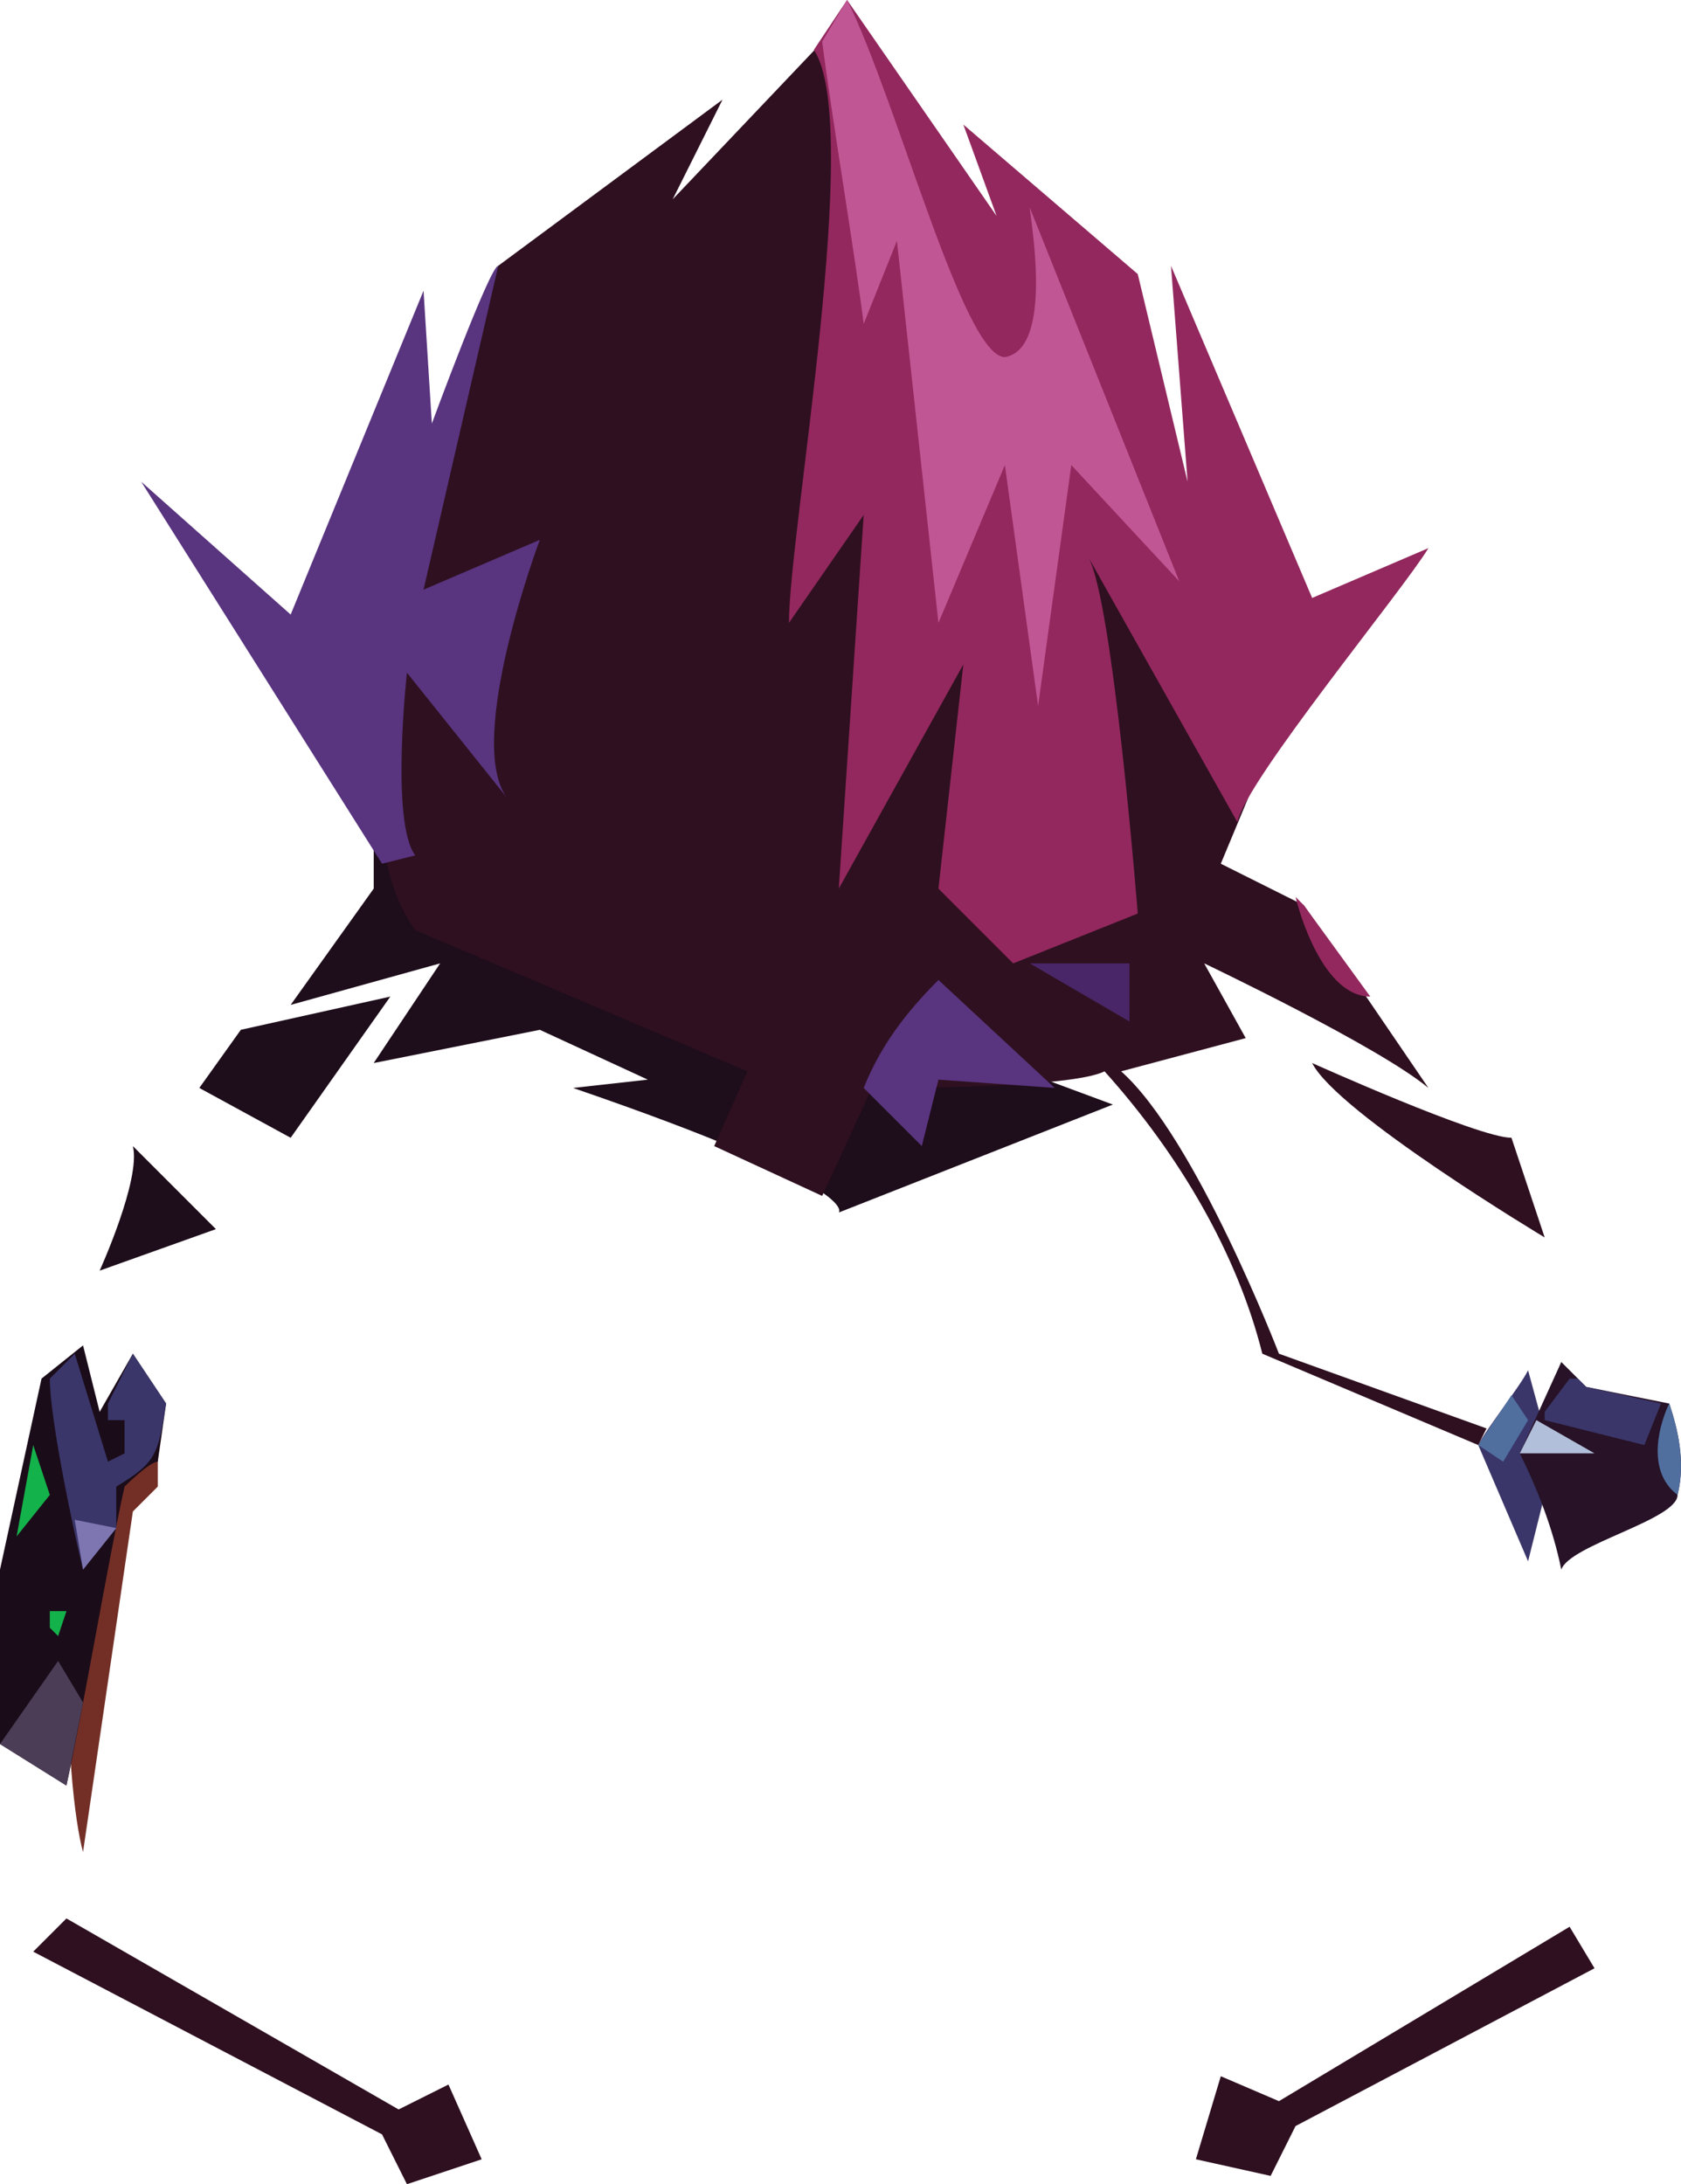 <?xml version="1.0" encoding="UTF-8" standalone="no"?>
<svg
   width="202.414"
   height="263"
   viewBox="0 0 202.414 263"
   version="1.1"
   id="svg56"
   sodipodi:docname="cb-layer-1238.svg"
   xmlns:inkscape="http://www.inkscape.org/namespaces/inkscape"
   xmlns:sodipodi="http://sodipodi.sourceforge.net/DTD/sodipodi-0.dtd"
   xmlns="http://www.w3.org/2000/svg"
   xmlns:svg="http://www.w3.org/2000/svg">
  <sodipodi:namedview
     id="namedview58"
     pagecolor="#ffffff"
     bordercolor="#666666"
     borderopacity="1.0"
     inkscape:pageshadow="2"
     inkscape:pageopacity="0.0"
     inkscape:pagecheckerboard="0" />
  <defs
     id="defs2" />
  <g
     transform="translate(-3,-2)"
     id="id-101087">
    <path
       d="m 22,176 v 5 l -3,3 -6,41 c -2,-7 -5,-43 9,-49 z"
       fill="#732f26"
       id="id-101088" />
    <path
       d="m 137,135 -33,13 c 0,0 3,-3 -32,-15 l 9,-1 -13,-6 -20,4 8,-12 -18,5 10,-14 v -7 z"
       fill="#1e0d1b"
       id="path5" />
    <polygon
       points="150,252 147,262 156,264 159,258 195,239 192,234 157,255 "
       fill="#2f1020"
       id="polygon7" />
    <polygon
       points="52,265 49,259 7,237 11,233 51,256 57,253 61,262 "
       fill="#2f1020"
       id="polygon9" />
    <path
       d="m 190,178 -3,12 c 0,0 -6,-14 -6,-14 1,-2 5,-7 6,-9 z"
       fill="#3a3669"
       id="path11" />
    <path
       d="m 205,182 c 0,3 -13,6 -14,9 -1,-5 -3,-10 -5,-14 l 5,-11 c 0,0 2,2 3,3 l 10,2 c 1,3 2,7 1,11 z"
       fill="#271227"
       id="path13" />
    <polygon
       points="181,176 181,176 185,170 187,173 184,178 "
       fill="#506f9f"
       id="polygon15" />
    <polygon
       points="195,177 186,177 188,173 "
       fill="#b2bfda"
       id="polygon17" />
    <polygon
       points="189,173 189,172 192,168 193,168 194,169 203,171 201,176 "
       fill="#3a3669"
       id="polygon19" />
    <path
       d="m 205,182 c -4,-3 -2,-9 -1,-11 v 0 c 1,3 2,7 1,11 z"
       fill="#506f9f"
       id="path21" />
    <path
       d="m 182,174 -1,2 -26,-11 c -3,-12 -10,-24 -19,-34 -4,2 -24,2 -28,2 l -6,13 -13,-6 4,-9 -40,-17 C 39,95 63,34 63,34 l 27,-20 -6,12 19,-20 52,88 -5,12 10,5 15,22 c -6,-5 -27,-15 -27,-15 l 5,9 -15,4 c 9,8 19,34 19,34 z"
       fill="#2f1020"
       id="path23" />
    <path
       d="m 161,130 c 0,0 20,9 24,9 l 4,12 c 0,0 -25,-15 -28,-21 z"
       fill="#2f1020"
       id="path25" />
    <path
       d="m 175,68 c -3,5 -22,28 -23,33 L 134,69 c 3,5 6,43 6,43 l -15,6 -9,-9 3,-27 -15,27 3,-45 -9,13 c 0,-11 9,-60 3,-69 0,0 4,-6 4,-6 l 18,26 -4,-11 21,18 6,25 -2,-26 17,40 z"
       fill="#93285e"
       id="path27" />
    <path
       d="m 63,34 -9,39 14,-6 c 0,0 -9,24 -4,31 L 52,83 c 0,0 -2,18 1,22 l -4,1 -29,-46 18,16 16,-39 1,16 c 0,0 7,-19 8,-19 z"
       fill="#59347f"
       id="path29" />
    <path
       d="m 145,72 -13,-14 -4,29 -4,-29 -8,19 -5,-46 -4,10 c -1,-8 -4,-26 -5,-34 l 3,-5 c 6,12 14,43 19,43 6,-1 3,-17 3,-18 z"
       fill="#c15694"
       id="path31" />
    <polygon
       points="139,125 127,118 139,118 "
       fill="#492667"
       id="polygon33" />
    <path
       d="m 130,133 -14,-13 c -4,4 -7,8 -9,13 l 7,7 2,-8 z"
       fill="#59347f"
       id="path35" />
    <path
       d="m 168,122 c -5,0 -8,-8 -9,-12 l 1,1 z"
       fill="#93285e"
       id="path37" />
    <polygon
       points="27,133 32,126 50,122 38,139 "
       fill="#1e0d1b"
       id="polygon39" />
    <path
       d="m 19,140 10,10 -14,5 c 0,0 5,-11 4,-15 z"
       fill="#1e0d1b"
       id="path41" />
    <path
       d="m 23,171 -1,7 c -1,0 -4,3 -4,3 -2,9 -5,27 -7,36 l -8,-5 v -21 l 5,-23 5,-4 2,8 4,-7 z"
       fill="#1b0c19"
       id="path43" />
    <polygon
       points="3,212 10,202 13,207 11,217 "
       fill="#4c3d57"
       id="polygon45" />
    <polygon
       points="10,199 11,196 9,196 9,198 "
       fill="#14b24b"
       id="polygon47" />
    <polygon
       points="9,182 5,187 7,176 "
       fill="#14b24b"
       id="polygon49" />
    <path
       d="m 23,171 c -1,6 -1,7 -6,10 0,0 0,5 0,5 l -4,5 C 12,187 9,173 9,168 l 3,-3 4,13 2,-1 v -4 h -2 v -2 l 3,-6 z"
       fill="#3a366a"
       id="path51" />
    <polygon
       points="13,191 12,185 17,186 "
       fill="#7e76b1"
       id="polygon53" />
  </g>
</svg>
